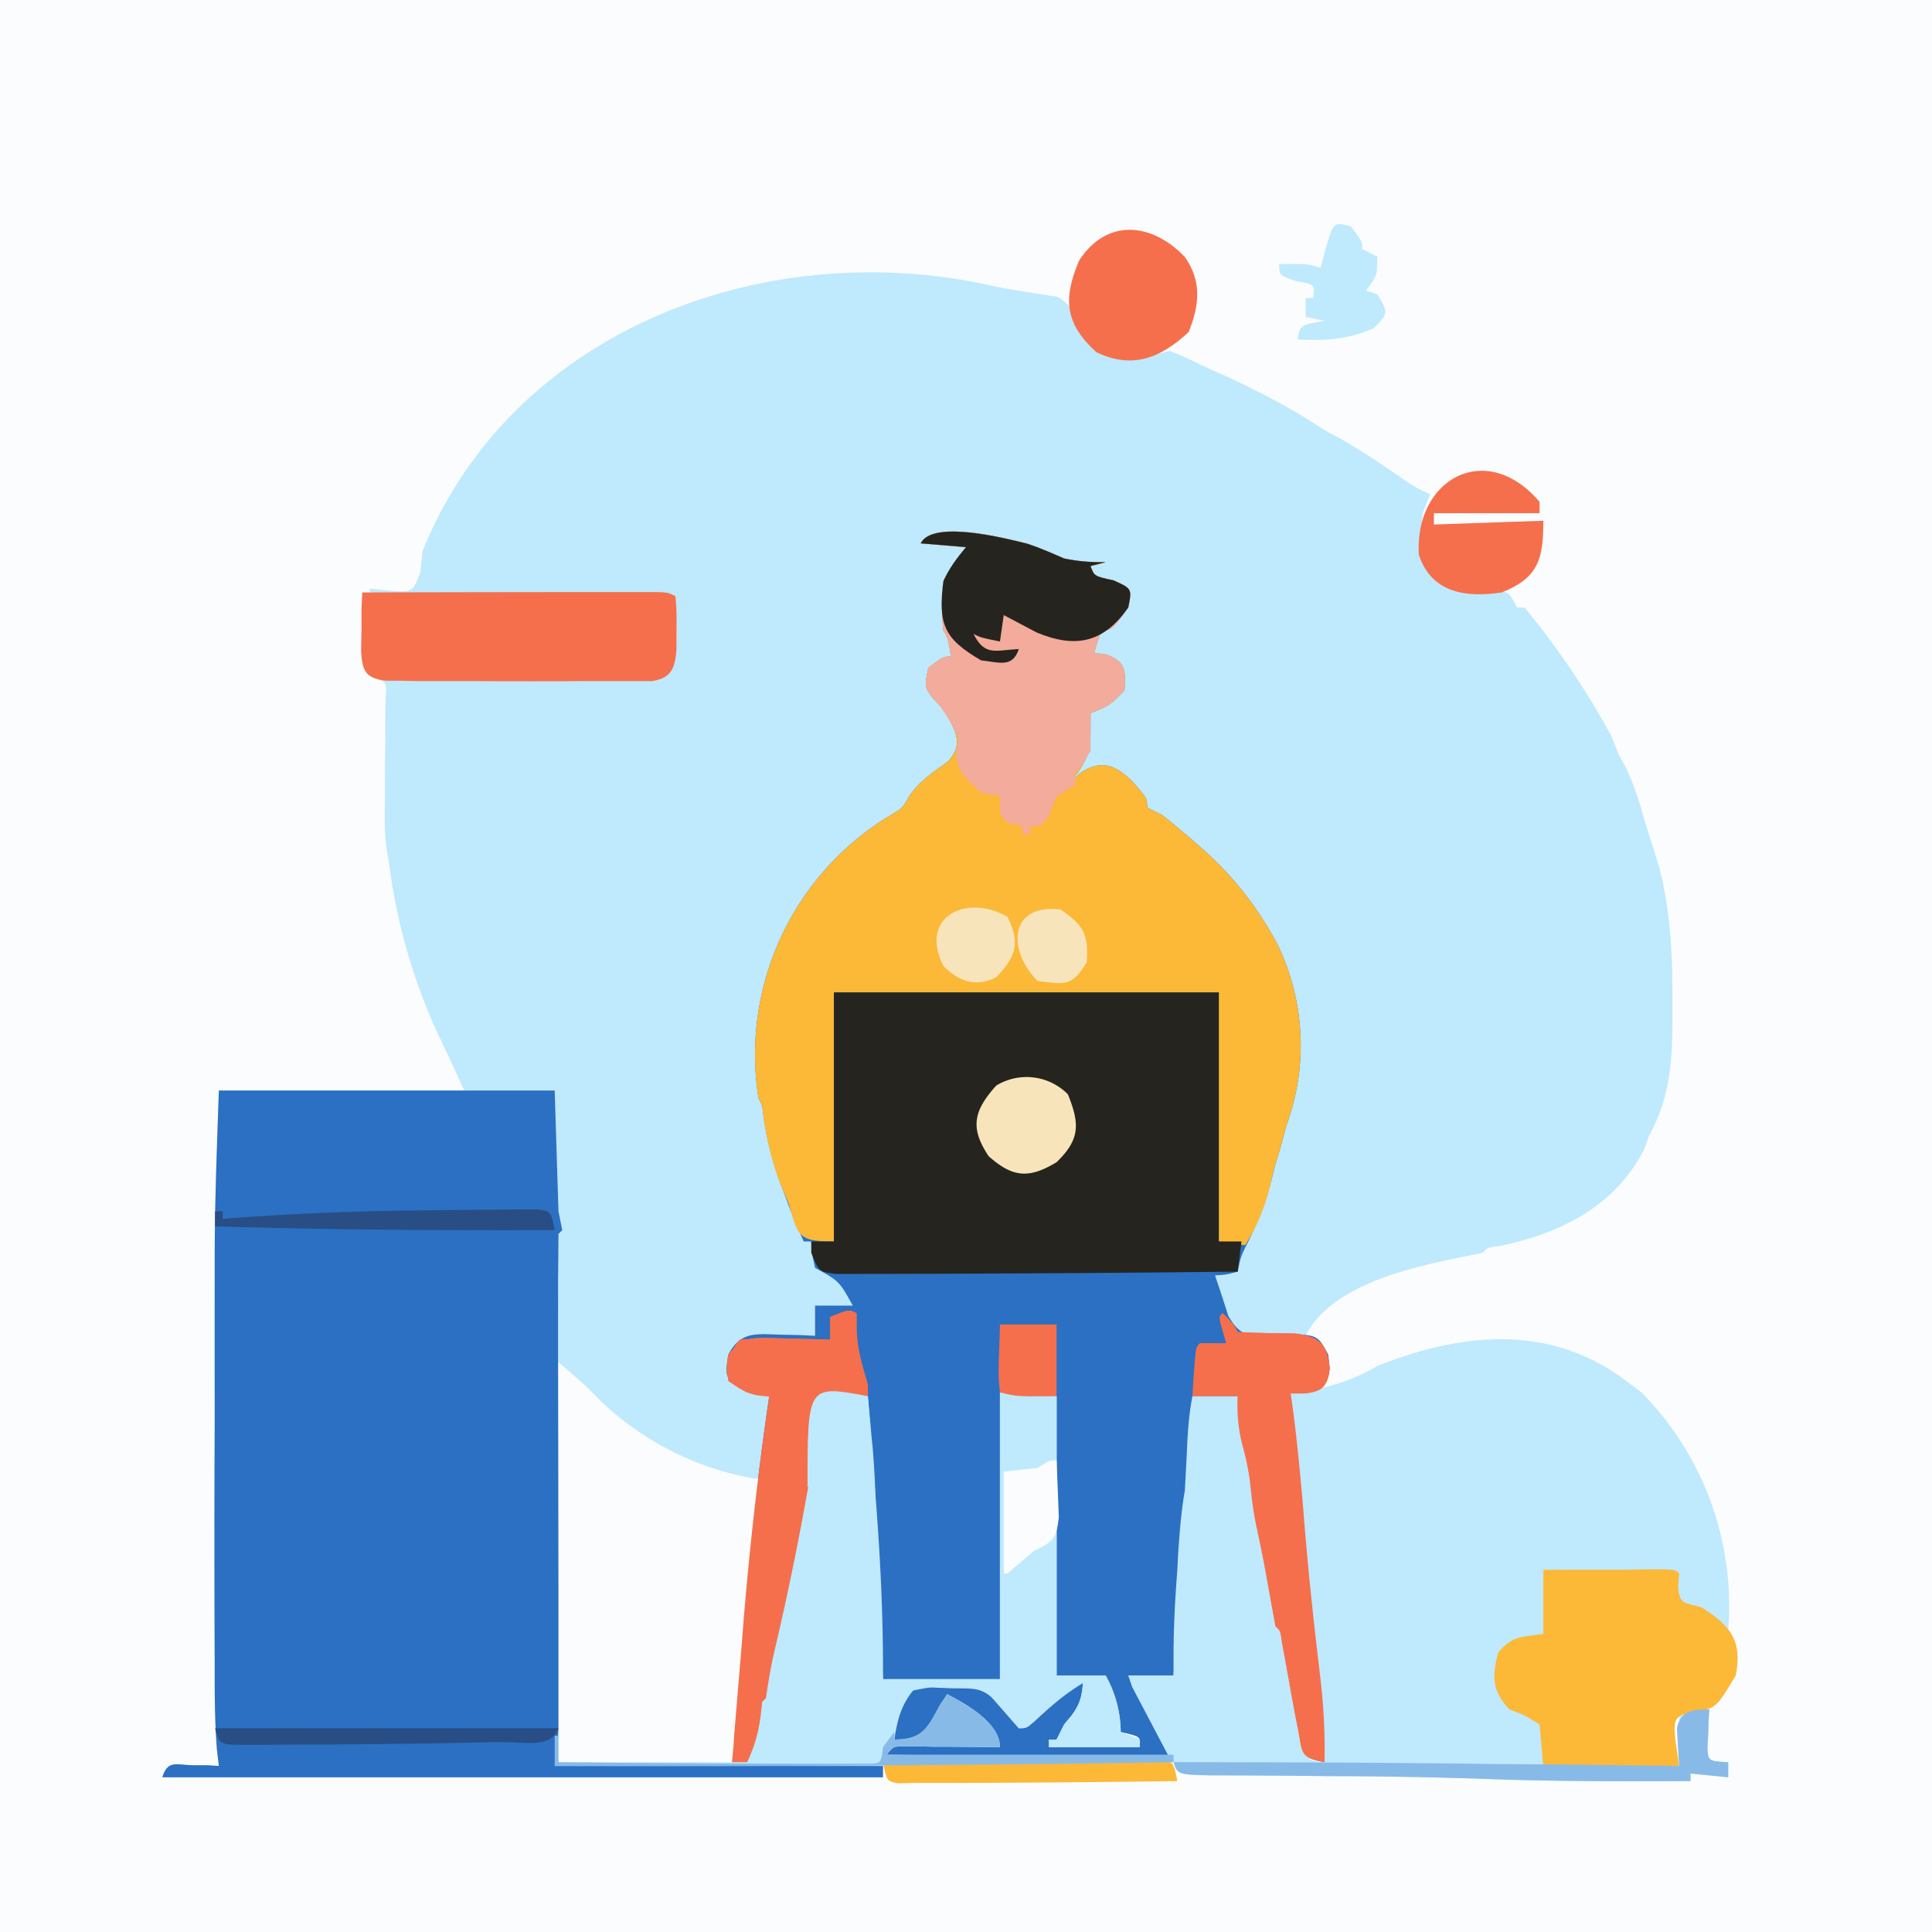 <svg xmlns="http://www.w3.org/2000/svg" width="1024" height="1024" viewBox="0 0 512 512"><path fill="#fbfcfd" d="M0 0h512v512H0V0Z"/><path fill="#bfe9fd" d="M264 76a459 459 0 0 0 16 2.6c4.6 2.2 5.1 5.8 7 10.4 6.6 6.3 14.5 6.1 23 4 3.8 1.5 7.3 3.2 11 5l4.6 2c8.9 4.2 17.2 8.5 25.4 14l4.3 2.3c5.6 3.2 11 6.8 16.3 10.5 3.4 2.3 3.4 2.3 7.4 4.2l-2 5c-.5 8.8 0 15 8 20 4 .5 7.7.5 11.7.5 3.3.5 3.3.5 5.3 4.5h2a212.3 212.3 0 0 1 23 34l2 5 2 3.7c2.2 4.7 3.6 9.3 5 14.3l1.2 3.9 1.4 4.3 1.2 4c3 12 3.5 23.8 3.4 36v4.2c0 11.2-.7 20.6-6.2 30.6l-1.2 3.4c-7.7 15.3-22.2 22.4-38.3 25.8-3.3.4-3.3.4-4.5 1.8l-6 1.2c-13.5 2.8-34.3 7.4-41 20.8l4 2c3.3 5 3.2 8.8-1 13-3.7.2-3.7.2-7 0l.4 2.7c1.3 9.5 2.2 19 3 28.5 1.1 14.3 2.6 28.5 4.3 42.7 1 8.1 1.5 16 1.3 24.1-6.6-1.3-5.8-2.3-7-8.5l-.9-4.6-.9-4.9-1.7-9.5-.8-4.3c-.4-3-.4-3-1.7-4.2l-1.4-7.7c-1-5.6-2-11.2-3.2-16.7-.9-4-1.5-7.7-1.9-11.7-.4-4-1-7.2-2-11A42 42 0 0 1 328 370h-12l-.1 5-.3 6.5v3.2c-.3 6-.8 12-1.6 18-1.1 8.6-1.7 17.2-2.1 25.8l-.3 4.6-.6 10.9h-12l2.7 4.4c8.3 13.8 8.3 13.8 8.3 17.6h-76c3.6-4.8 3.8-4.5 9.4-4.2l3.8.2 4 .3 4 .1 9.8.6a1038 1038 0 0 0-3.8-4.8l-2.1-2.8a27.4 27.4 0 0 0-8.1-6.4l-2 4c-4.7 9.1-4.7 9.1-12 8 .7-7 2-13.2 9.2-15.1 11.4 0 17 .6 23.8 10.1v2l4.8-3.8 2.6-2c3-2.4 3-2.4 6.6-6.2h3c0 7.4-2.2 9.5-7 15h-2v2h24c.3-2.8.3-2.8-5-4-1.4-2.7-1.4-2.7-2.3-6l-1-3.2c-.7-2.8-.7-2.8-.7-5.8h-13v-74h-11l-4-1v76h-31a5495283238.7 5495283238.7 0 0 1-2.2-39.6l-.2-3.2-1.1-15.2a161 161 0 0 1-.5-17h-12l-.4 3c-3.2 21.6-7.3 43-12.3 64.3-1 4.2-1.7 8.4-2.3 12.7l-1 1-.4 3.6c-.6 4.5-1.6 8.2-3.6 12.4h-4l.4-4.6.2-3a11950.2 11950.2 0 0 1 1.9-23.7c1-14.7 2.6-29.2 4.5-43.7l-5.2-.4c-19.8-2-33.4-16.2-46.8-29.6v98h-2v8h87v3H43c1.5-4.6 3.6-3.3 8-3.2h4l3 .2-.5-4.2c-.5-6.3-.6-12.6-.6-19v-3.9a6942.1 6942.1 0 0 1 0-64.2 18315.7 18315.7 0 0 1 0-39.6v-3.5c0-15 .6-29.7 1.1-44.6h65c-3.4-7.6-3.4-7.6-7-15.1a155.5 155.5 0 0 1-13-45.9l-.5-2.7c-.6-4.3-.6-8.5-.5-12.8v-5.6l.1-11.5v-5.5l.1-5.1c.3-3.9.3-3.9-2.2-4.8a534812477.5 534812477.5 0 0 0 59.2-.5h9.6l4-.1c9.6-1.2 5.8-14 6.2-21.4l-81-1v-1l5.9.6c5.5.3 5.5.3 7.5-5l.6-5.6c24-59.4 92.4-84 152-70Z"/><path fill="#2b70c2" d="M272.3 144.1c3.3 1.1 6.5 2.5 9.7 3.9 3.9.8 7 1 11 1l-4 1c1 2.7 1 2.7 6.1 3.8 4.9 2.2 4.9 2.2 3.9 7.2-4.4 6-4.4 6-7 6-1.2 3-1.2 3-2 6l3.4.5c5.2 2.2 4.8 4.2 4.6 9.5-4 4-4 4-9 6v4.6c0 6.1-1.4 8.6-5 13.4l2.1-2c5.6-3.9 9.5-2.3 13.9 2 4 4.5 4 4.5 4 7l4 2a228.8 228.8 0 0 1 9.8 8.2 89 89 0 0 1 20.9 26.4A61.2 61.2 0 0 1 341 298l-2 7.3-1.1 3.5a86.3 86.3 0 0 1-7.6 21.2c-1.5 3.1-1.5 3.1-2.3 7-3 .8-3 .8-6 1l2 6 1.5 4.7c3.5 6 5.7 5.3 12.5 5 11.1-.2 11.1-.2 14 5.3.6 5 .7 6.3-3 10-3.7.2-3.7.2-7 0l.4 2.7c1.3 9.5 2.2 19 3 28.5 1.1 14.3 2.6 28.5 4.3 42.7 1 8.1 1.5 16 1.3 24.1-6.6-1.3-5.8-2.3-7-8.5l-.9-4.6-.9-4.9-1.7-9.5-.8-4.3c-.4-3-.4-3-1.7-4.2l-1.4-7.7c-1-5.6-2-11.2-3.2-16.7-.9-4-1.5-7.7-1.9-11.7-.4-4-1-7.2-2-11A42 42 0 0 1 328 370h-12l-.1 5-.3 6.5v3.2c-.3 6-.8 12-1.6 18-1.1 8.6-1.7 17.2-2.1 25.8l-.3 4.6-.6 10.9h-12l2.7 4.4c8.3 13.8 8.3 13.8 8.3 17.6h-76c3.6-4.8 3.8-4.5 9.4-4.2l3.8.2 4 .3a733807038 733807038 0 0 0 13.8.7 1038 1038 0 0 0-3.8-4.8l-2.1-2.8a27.4 27.4 0 0 0-8.1-6.4l-2 4c-4.7 9.1-4.7 9.1-12 8 .7-7 2-13.2 9.2-15.1 11.4 0 17 .6 23.8 10.1v2l4.8-3.8 2.6-2c3-2.4 3-2.4 6.6-6.2h3c0 7.4-2.2 9.5-7 15h-2v2h24c.3-2.8.3-2.8-5-4-1.4-2.7-1.4-2.7-2.3-6l-1-3.2c-.7-2.8-.7-2.8-.7-5.8h-13v-74h-11l-4-1v76h-31l-.6-11a53939 53939 0 0 0-1.6-28.6l-.2-3.2-1.1-15.2a161 161 0 0 1-.5-17h-12l-.4 3c-3.2 21.6-7.3 43-12.3 64.3-1 4.2-1.7 8.4-2.3 12.7l-1 1-.4 3.6c-.6 4.5-1.6 8.2-3.6 12.4h-4l.4-4.6.2-3a21178.3 21178.3 0 0 1 2-24A929.9 929.9 0 0 1 204 369h-6c-5.8-3.5-6-3.7-5-10 3.3-6.2 7.2-5.5 13.8-5.3l5.2.1 4 .2v-8h10c-3.6-6.5-3.6-6.5-10-10-.8-3.6-.8-3.6-1-7h-2a154.2 154.2 0 0 1-5.3-13.1A86 86 0 0 1 202 293l-1-2a74 74 0 0 1 35.4-75.2c2.8-1.7 2.8-1.7 4.5-4.7 2.7-4 6.1-6.3 10.1-9.1 4.8-4.8 2-8.8-1-14l-2.8-3c-2.2-3-2.2-3-1.2-8 4-3 4-3 6-3-.7-4.6-.7-4.6-2-7-1-9.4 0-14.7 6-22l-12-1c3.1-6.3 22.3-1.4 28.3.1Z"/><path fill="#bfe9fd" d="m431 366 4 3a80.6 80.6 0 0 1 23 63l-2.3-1.5-3-2-3.1-1.9c-2.5-1.6-2.5-1.6-4.6-2.6l-1-7-35-1v17c-4.3 2.3-4.3 2.3-9 3-4 6.8-4.2 11 1 17a34 34 0 0 0 7 3c2.8 2.8 1 8 1 12h36v-13c4-1.8 4-1.8 8-2l-.2 2.8-.1 3.6-.2 3.7c.2 3.6.2 3.6 5.5 3.9v4l-10-1v2c-18.5.1-37 .1-55.4-.6a1241.8 1241.8 0 0 0-40.4-.7 3013.4 3013.4 0 0 0-26.8-.2h-4c-9.3-.2-9.3-.2-10.4-3.5-4.7-.2-9.2-.2-13.9 0h-4.4l-9.7.2-26.1.5h-5.6c-21.8.4-43.7.4-65.6.4h-5.9L147 468v-8h2l-1-3a292.3 292.3 0 0 1-.1-15 63267.6 63267.6 0 0 1 0-29.7V395l.1-34c3.8 3.2 7.3 6.3 10.8 9.9A78.3 78.3 0 0 0 201 392a534.5 534.5 0 0 1-3.8 47 6309512829.6 6309512829.6 0 0 1-1.1 12.6l-.4 3.8-.3 3.5-1.4 8.1h4l.4-3.4c.6-3.6.6-3.6 1.6-4.6l.5-4c.5-4 .5-4 1.5-5l2.2-13.6c.8-4.4.8-4.4 2.8-9.4l1.4-6.9.8-4 .7-4.3.8-4.3c1.7-9 3.3-18 4.7-27l.6-3.5.3-4c3-5.3 8.1-3.4 13.7-3l1.4 18.4.4 5.2c1.4 17.1 2.3 34.2 2.2 51.4h31v-76l15 1v74h13a31 31 0 0 1 4 15l5 2v2h-24v-2h2l2-4 2-2.4c2.2-3 2.7-5 3-8.6-5 3-8.6 6.2-12.8 10.1-2.2 1.9-2.2 1.9-4.2 1.9l-7-8c-4.8-4.8-14.8-3.3-21-2-3.3 4-4.2 8-5 13 7.3 0 8.7-2.8 12-9l2-3c5 2.5 14 7.6 14 14h-2.5l-11.4-.1h-4l-3.8-.1h-3.5c-3 0-3 0-4.8 2.2l75 1-10-19-1-3h12v-5c0-7.7.4-15.2 1-22.9l.2-4.1c.4-5.8.8-11.3 1.8-17l.5-9.5c.2-5.2.5-10.3 1.5-15.5h12l.6 3.9.8 5 .8 5c.6 3.8.6 3.8 1.8 6.1l1.4 9.3 3.1 18.1.6 3.8.7 3.5.5 3.3a79 79 0 0 0 2.7 9l2 9.3 1 5c.8 3.6 1.4 7.2 2 10.8.5 4.4.5 4.4 5 4.9l-.3-2.5a36443.8 36443.8 0 0 1-5.5-53.4 513 513 0 0 1-2-23.9c-.2-3.5-.2-3.5-1.2-8.2v-10l5.9-.7A51 51 0 0 0 365 362c22.4-8.9 45.8-11.3 66 4Z"/><path fill="#2b70c2" d="M58 289h89l1 32 1 5-1 1-.1 12.2v3.9a5472.5 5472.5 0 0 0 0 21.7l.1 33a27147 27147 0 0 1 .1 49.1V457c-.1 3.6-.6 7.3-1.1 11h87v3H43c1.5-4.6 3.6-3.3 8-3.2h4l3 .2-.5-4.2c-.5-6.3-.6-12.6-.6-19v-3.9a6942.1 6942.1 0 0 1 0-64.2 18315.7 18315.7 0 0 1 0-43.1c0-15 .6-29.7 1.1-44.6Z"/><path fill="#fcb837" d="M272.3 144.1c3.3 1.1 6.5 2.5 9.7 3.9 3.9.8 7 1 11 1l-4 1c1 2.7 1 2.7 6.1 3.8 4.9 2.2 4.9 2.2 3.9 7.2-4.4 6-4.4 6-7 6-1.2 3-1.2 3-2 6l3.4.5c5.2 2.2 4.8 4.2 4.6 9.5-4 4-4 4-9 6v4.6c0 6.1-1.4 8.6-5 13.4l2.1-2c5.6-3.9 9.5-2.3 13.9 2 4 4.5 4 4.5 4 7l4 2a228.8 228.8 0 0 1 9.8 8.2 89 89 0 0 1 20.9 26.4A61.2 61.2 0 0 1 341 298l-2 7.3-1.1 3.5-1.8 7.4c-1.5 5.1-3.3 9.3-6.1 13.8l-7-1v-66H221v66c-10 0-9.4-1.7-12-10l-2.6-6.3A81.1 81.1 0 0 1 202 293l-1-2a74 74 0 0 1 35.4-75.2c2.8-1.7 2.8-1.7 4.5-4.7 2.7-4 6.1-6.3 10.1-9.1 4.8-4.8 2-8.8-1-14l-2.8-3c-2.2-3-2.2-3-1.2-8 4-3 4-3 6-3-.7-4.6-.7-4.6-2-7-1-9.4 0-14.7 6-22l-12-1c3.1-6.3 22.3-1.4 28.3.1Z"/><path fill="#26241f" d="M221 263h102v66h6l-1 8a10223 10223 0 0 1-100.6.6h-6c-4.4-.6-4.4-.6-6.4-5.6v-3h6v-66Z"/><path fill="#fbfcfd" d="M148 361c7 6 7 6 10.8 9.9A78.3 78.3 0 0 0 201 392a534.5 534.5 0 0 1-3.8 47 6309327436 6309327436 0 0 1-1.1 12.6l-.4 3.8-.3 3.5-1.4 8.1h-46V361Z"/><path fill="#f3ab9b" d="M272.3 144.1c3.3 1.1 6.5 2.5 9.7 3.9 3.9.8 7 1 11 1l-4 1c1 2.7 1 2.7 6.1 3.8 4.9 2.2 4.9 2.2 3.9 7.2-4.4 6-4.4 6-7 6-1.2 3-1.2 3-2 6l3.4.5c5.2 2.2 4.8 4.2 4.6 9.5-4 4-4 4-9 6v10c-2 3.4-2 3.4-4 6v3l-5 3-2 5c-2 3-2 3-5 3v2h-2v-2l-4-1c-2-2-2-2-2-7l-5-1c-5.1-4.5-7.7-7-6-14a37.7 37.7 0 0 0-6.8-11.2C245 182 245 182 246 177c4-3 4-3 6-3-.7-4.6-.7-4.6-2-7-1-9.4 0-14.7 6-22l-12-1c3.1-6.3 22.3-1.4 28.3.1Z"/><path fill="#fcb837" d="M409 416h22.4l4.8-.1h4.5c3.3.1 3.3.1 4.3 1.1l-.3 3.4c.4 5 1.7 4.2 6.3 5.6 7.5 4.8 10.8 8.7 9 18-5.2 8.7-5.2 8.7-11.4 9.8C443 455 443 455 445 468h-36l-1-11c-3.8-2.4-3.8-2.4-8-4-4.6-4.9-4.6-8.6-3-15 3.8-4.5 5.8-4.1 12-5v-17Z"/><path fill="#f56f4c" d="M96 157a30105.2 30105.2 0 0 1 63-.1h14.7c3.3.1 3.3.1 5.3 1.1.3 3.9.3 3.9.3 8.8v5c-.4 5-1.1 7.9-6.6 8.7h-18.9a2037 2037 0 0 1-27.3 0H111l-4.6-.1h-4.1c-5.6-.7-6.3-2.7-6.6-8l.1-5.6v-5.5l.2-4.3Z"/><path fill="#bfe9fd" d="m265 369 15 1v74h13a31 31 0 0 1 4 15l5 2v2h-24v-2h2l2-4 2-2.4c2.2-3 2.7-5 3-8.6-5 3-8.6 6.2-12.8 10.1-2.2 1.9-2.2 1.9-4.2 1.9l-7-8c-3.2-3.2-6.8-2.4-11.2-2.6-5.7-.2-11.2-.5-16.8-1.4v-1h30v-76Z"/><path fill="#f56f4c" d="M227 348v3.4c0 5.7 1.4 10.1 3 15.6v3h-12l-.4 3c-3.2 21.6-7.3 43-12.3 64.3-1 4.2-1.7 8.4-2.3 12.7l-1 1-.4 3.6c-.6 4.5-1.6 8.2-3.6 12.4h-4l.4-4.6.2-3a21178.3 21178.3 0 0 1 2-24A929.9 929.9 0 0 1 204 369h-6c-5.8-3.5-5.9-3.7-5-10 4.3-5.7 8.6-4.4 15.2-4.3l3.4.1 8.4.2v-6c5-2 5-2 7-1Z"/><path fill="#f56f4c" d="M324 348c3 3 3 3 4 5 5 .3 10.2.3 15.3.4 6.4.8 8.4 2.8 9.1 9.2-.6 5-2 6.3-7 6.6l-3.4-.2.4 2.7c1.3 9.5 2.2 19 3 28.5 1.1 14.3 2.6 28.5 4.3 42.7 1 8.1 1.5 16 1.3 24.1-6.6-1.3-5.8-2.3-7-8.5l-.9-4.6-.9-4.9-1.7-9.5-.8-4.3c-.4-3-.4-3-1.7-4.2l-1.4-7.7c-1-5.6-2-11.2-3.2-16.7-.9-4-1.5-7.7-1.9-11.7-.4-4-1-7.2-2-11A42 42 0 0 1 328 370h-12l.4-6.4.3-3.7c.3-2.9.3-2.9 1.3-3.9h7l-1-3.4c-1-3.6-1-3.6 0-4.6Z"/><path fill="#26241f" d="M272.3 144.1c3.3 1.1 6.5 2.5 9.7 3.9 3.9.8 7 1 11 1l-4 1c1 2.7 1 2.7 6.1 3.8 4.9 2.2 4.9 2.2 3.9 7.2-6.4 9.2-13.8 11-24.3 6.6L266 163l-1 7c-5-1-5-1-7-2 3 6 5.8 4.3 12 4-1.7 5.1-5.2 3.5-10 3-10-5.8-11.4-9.7-10-21 1.6-3.5 3.5-6 6-9l-12-1c3.1-6.3 22.3-1.4 28.3.1Z"/><path fill="#f56f4c" d="M314 68.1c4.5 6.4 3.9 12.7 1 19.9-7.3 6.8-14.9 10-24.5 5.3-8.2-7.5-8.9-14-4.5-24.3 7.4-11.3 19.3-10 28-.9Z"/><path fill="#f56f4c" d="M408 133v3h-28v3l29-1c0 10.2-1.3 15.1-11 19-9.3 1.4-18.6.3-22-10-1.2-20 17.8-30.7 32-14Z"/><path fill="#88bae8" d="m453 453-.2 2.8-.1 3.6-.2 3.7c.2 3.6.2 3.6 5.5 3.9v4l-10-1v2c-18.5.1-37 .1-55.4-.6a1241.8 1241.8 0 0 0-40.4-.7 3013.4 3013.4 0 0 0-26.8-.2h-4c-9.3-.2-9.3-.2-10.4-3.5 28.8 0 57.5.1 86.3.5l16.2.1 31.5.4-.2-2.8-.2-3.6-.2-3.6c1-4.7 4.1-5 8.6-5Z"/><path fill="#f56f4c" d="M227 348v3.4c0 5.7 1.4 10.1 3 15.6v3l-12 .1h-3.3c-15.3.2-15.3.2-21.7-4.1-.6-5.3-.3-6.6 3-11 4.2-.3 8-.4 12.2-.3l3.4.1 8.4.2v-6c5-2 5-2 7-1Z"/><path fill="#f56f4c" d="M324 348c3 3 3 3 4 5 5 .3 10.2.3 15.3.4 6.4.8 8.4 2.8 9.1 9.2-.6 4.7-2 6.2-6.7 6.7h-8.3l-4.6-.1h-4.6L317 369c-.1-11.9-.1-11.9 1-13h7l-1-3.4c-1-3.6-1-3.6 0-4.6Z"/><path fill="#f7e4bb" d="M283 290c3.2 7.9 3.2 12-3 18-7.3 4.4-11.6 4.1-18-1.6-5-7.5-4-12 2-18.7a15.4 15.4 0 0 1 19 2.3Z"/><path fill="#bfe9fd" d="M358 60c3 4 3 4 3 6l4 2c0 5 0 5-3 9l3 1c3 5 3 5-1 9-7 3-12.6 3.3-20 3 0-4.7 2.9-4 7-5l-5-1v-5h2c.5-3.6.5-3.6-4.5-4.5C339 73 339 73 339 70c7.6-.1 7.6-.1 11 1l1.4-5.4c2-6.8 2-6.8 6.6-5.6Z"/><path fill="#fcb837" d="M234 467a5466.6 5466.6 0 0 1 60-.5h9.8l4.2-.1c3 .6 3 .6 4 5.6a5466.6 5466.6 0 0 1-60 .5h-9.8l-4.2.1c-3-.6-3-.6-4-5.6Z"/><path fill="#88bae8" d="M251 449c5 2.5 14 7.6 14 14h-2.5l-11.4-.1h-4l-3.8-.1h-3.5c-3 0-3 0-4.8 2.2h76v2c-54.7.9-109.3 1.1-164 1v-8h1v7a7511.9 7511.9 0 0 0 66.3.4h15.4c3.8 0 3.8 0 4.3-4.4l3-4v2c7.3 0 8.7-2.8 12-9l2-3Z"/><path fill="#bfe9fd" d="m230 370 1 11 .3 3c.5 6 .8 12 .7 18h-1v-8h-17c0-27 0-27 16-24Z"/><path fill="#284e85" d="M57 321h2v2l2.6-.2a791.6 791.6 0 0 1 47-2l17.7-.2h5.8l5.5-.1h4.8c3.6.5 3.6.5 4.6 5.5-30 .1-60-.1-90-1v-4Z"/><path fill="#284e85" d="M57 458h91c-1.8 5.4-9 3.6-14 3.7h-4.3a2174.6 2174.6 0 0 1-41.8.6 1600.7 1600.7 0 0 0-18.7.1h-3.4c-7.7 0-7.7 0-8.8-4.4Z"/><path fill="#f7e4bb" d="M267 243c3.5 7 2.2 10.6-3 16-5.5 2.7-9.9 1.1-14-3-6.7-13.4 6.6-19.2 17-13Z"/><path fill="#fbfcfd" d="m280 387 .4 9.8.2 5.4c-.7 5.8-1.6 6.4-6.6 8.8l-7 6h-1v-27l9-1c3-2 3-2 5-2Z"/><path fill="#f7e4bb" d="M281 241c6.2 4.2 7.5 6.6 7 14-4 6.6-5.7 5.8-13 5-8.1-8.1-7.7-20.6 6-19Z"/><path fill="#f56f4c" d="M265 351h15v19c-10.5.1-10.5.1-15-1-.4-4-.4-4-.3-9l.2-5.1.1-3.9Z"/></svg>